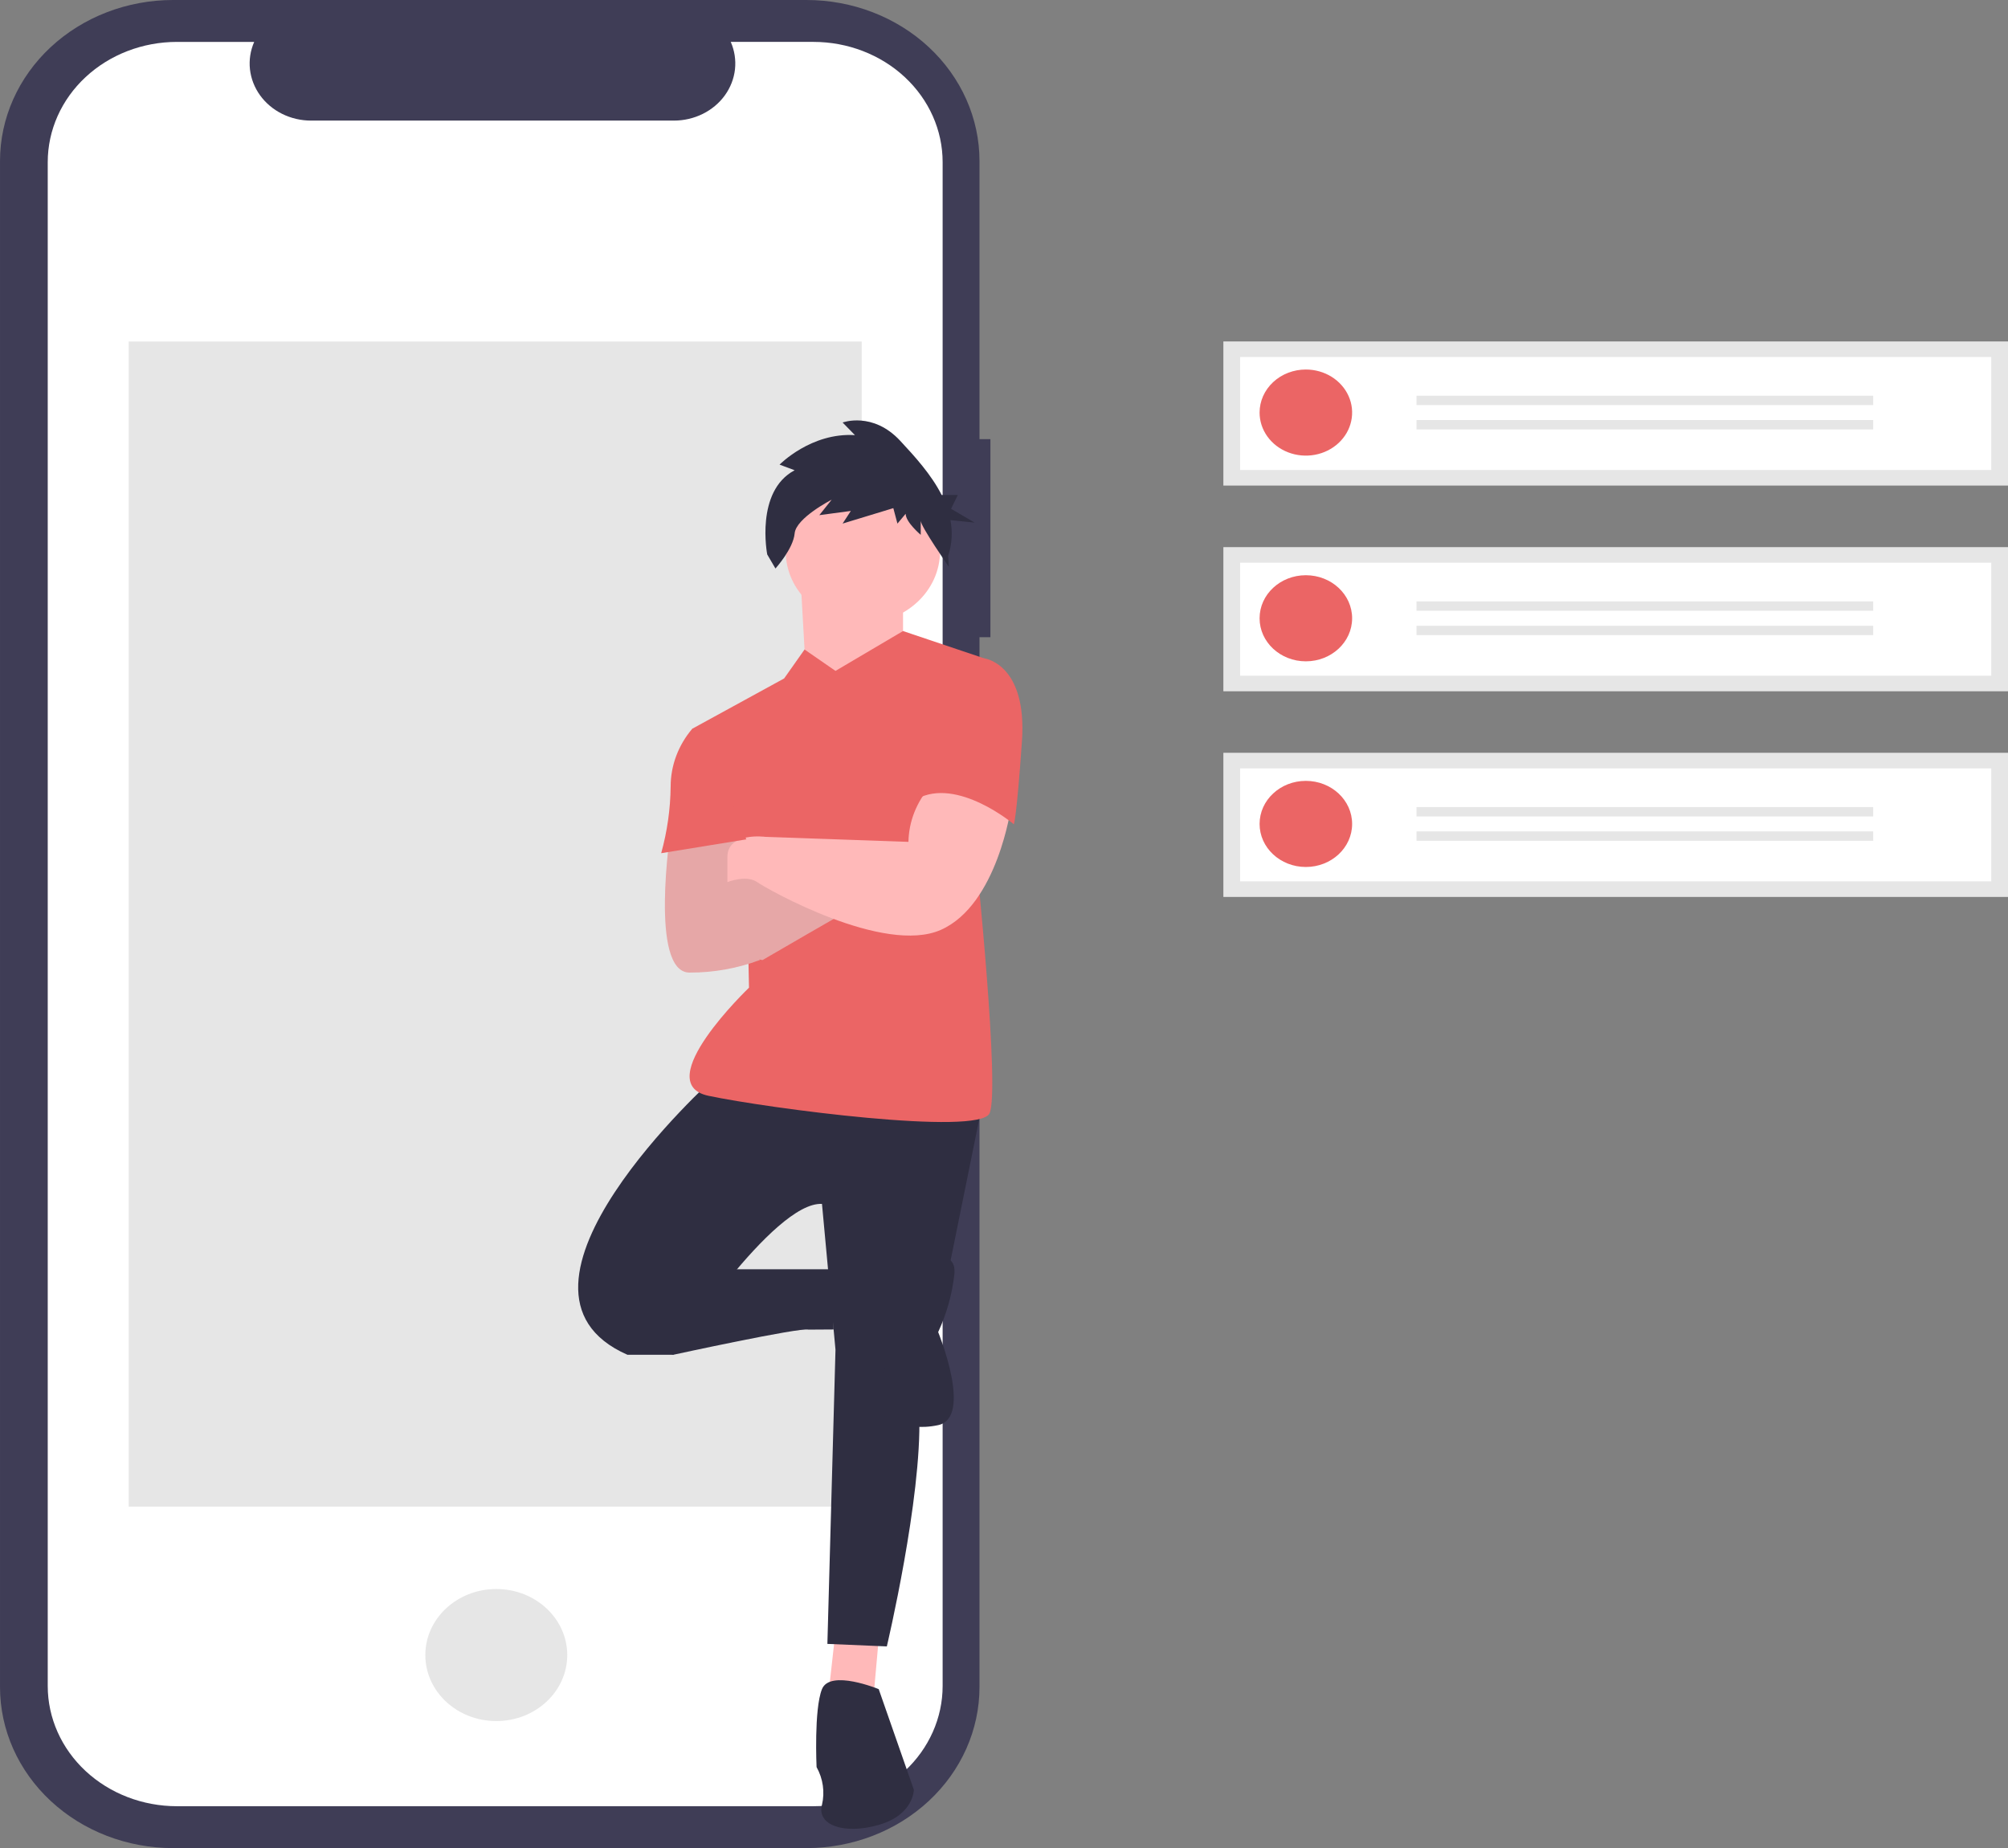 <svg width="176" height="162" viewBox="0 0 176 162" fill="none" xmlns="http://www.w3.org/2000/svg">
<rect x="0" y="0" width="176" height="162" fill="#808080" stroke="none"/>
<g clip-path="url(#clip0)">
<path d="M86.809 38.497H85.852V14.113C85.852 10.37 84.254 6.78 81.41 4.133C78.566 1.487 74.708 0 70.686 0H15.167C11.145 0 7.287 1.487 4.443 4.133C1.599 6.78 0.001 10.37 0.001 14.113V147.887C0.001 151.629 1.599 155.219 4.443 157.866C7.287 160.512 11.145 161.999 15.167 161.999H70.686C74.708 161.999 78.565 160.512 81.41 157.866C84.254 155.219 85.852 151.629 85.852 147.887V55.854H86.808L86.809 38.497Z" fill="#3F3D56"/>
<path d="M71.297 3.672H64.05C64.383 4.432 64.511 5.257 64.421 6.074C64.331 6.891 64.026 7.675 63.534 8.357C63.042 9.038 62.377 9.597 61.598 9.983C60.819 10.369 59.95 10.571 59.068 10.571H27.262C26.38 10.571 25.511 10.369 24.732 9.983C23.953 9.597 23.288 9.038 22.796 8.357C22.304 7.675 22 6.891 21.909 6.075C21.819 5.258 21.947 4.433 22.28 3.673H15.51C12.506 3.673 9.625 4.783 7.501 6.759C5.377 8.736 4.184 11.417 4.184 14.212V147.789C4.184 150.584 5.377 153.265 7.501 155.242C9.625 157.218 12.506 158.328 15.51 158.328H71.295C74.299 158.328 77.18 157.218 79.304 155.242C81.428 153.265 82.621 150.584 82.621 147.789V14.211C82.621 11.416 81.428 8.735 79.304 6.759C77.18 4.782 74.299 3.672 71.295 3.672H71.297Z" fill="white"/>
<path d="M75.527 29.938H11.282V132.065H75.527V29.938Z" fill="#E6E6E6"/>
<path d="M43.499 150.864C46.934 150.864 49.719 148.273 49.719 145.077C49.719 141.88 46.934 139.289 43.499 139.289C40.065 139.289 37.28 141.88 37.28 145.077C37.28 148.273 40.065 150.864 43.499 150.864Z" fill="#E6E6E6"/>
<path d="M73.23 142.996L72.519 149.387L76.546 148.947L77.019 143.657L73.23 142.996Z" fill="#FFB9B9"/>
<path d="M62.572 94.512C62.572 94.512 41.967 113.024 54.993 118.755H59.02C59.02 118.755 67.783 105.31 72.046 105.531L73.23 118.314L72.52 144.099L77.73 144.32C77.73 144.32 80.809 131.317 80.572 124.044L86.02 97.156L62.572 94.512Z" fill="#2F2E41"/>
<path d="M56.177 117.874L59.019 118.755C59.019 118.755 70.151 116.331 70.86 116.551L73.064 116.537L72.992 111.262H63.519L56.177 117.874Z" fill="#2F2E41"/>
<path d="M77.019 148.065C77.019 148.065 72.756 146.302 72.046 148.065C71.335 149.828 71.572 154.897 71.572 154.897C72.14 155.914 72.308 157.083 72.046 158.203C71.572 159.966 73.94 160.847 77.019 159.966C80.098 159.084 80.098 156.881 80.098 156.881L77.019 148.065Z" fill="#2F2E41"/>
<path d="M80.572 110.818C80.572 110.818 83.888 109.055 83.651 111.699C83.454 113.446 82.975 115.155 82.23 116.768C82.23 116.768 85.308 124.262 82.23 124.923C79.151 125.584 76.782 124.041 76.782 122.939C76.782 121.837 80.572 110.818 80.572 110.818Z" fill="#2F2E41"/>
<path d="M70.151 50.435L70.625 58.81L74.651 62.115L79.151 56.165V50.215L70.151 50.435Z" fill="#FFB9B9"/>
<path d="M73.23 58.809L70.518 56.934L68.73 59.47L60.677 63.878L65.414 75.338L65.65 86.578C65.65 86.578 56.887 94.952 62.098 96.055C67.308 97.156 85.782 99.581 86.729 97.597C87.677 95.614 85.545 75.118 85.545 75.118L86.256 57.707L79.151 55.316L73.23 58.809Z" fill="#EB6565"/>
<path d="M58.782 72.766C58.782 72.766 56.887 85.254 60.44 85.254C62.55 85.26 64.641 84.886 66.598 84.152L63.756 77.32L64.94 72.691L58.782 72.766Z" fill="#FFB9B9"/>
<path d="M64.23 83.713L66.835 84.154C66.835 84.154 74.414 79.746 74.888 79.526C75.361 79.305 67.308 75.559 67.308 75.559L61.861 77.542L64.23 83.713Z" fill="#FFB9B9"/>
<path opacity="0.1" d="M67.308 75.556L63.888 76.802L64.94 72.691L58.782 72.765C58.782 72.765 56.888 85.253 60.441 85.253C62.55 85.259 64.642 84.885 66.598 84.151L66.58 84.108L66.835 84.151C66.835 84.151 74.414 79.743 74.888 79.523C75.361 79.302 67.308 75.556 67.308 75.556Z" fill="black"/>
<path d="M75.63 54.614C79.365 54.614 82.393 51.796 82.393 48.321C82.393 44.845 79.365 42.027 75.63 42.027C71.895 42.027 68.867 44.845 68.867 48.321C68.867 51.796 71.895 54.614 75.63 54.614Z" fill="#FFB9B9"/>
<path d="M69.65 41.22L68.329 40.728C68.329 40.728 71.092 37.897 74.936 38.143L73.855 37.036C73.855 37.036 76.498 36.051 78.9 38.636C80.163 39.993 81.624 41.591 82.536 43.39H83.951L83.361 44.6L85.427 45.81L83.305 45.593C83.506 46.638 83.438 47.712 83.105 48.727L83.162 49.684C83.162 49.684 80.702 46.143 80.702 45.651V46.882C80.702 46.882 79.381 45.774 79.381 45.036L78.66 45.897L78.299 44.542L73.854 45.895L74.575 44.788L71.812 45.157L72.893 43.803C72.893 43.803 69.77 45.403 69.65 46.757C69.529 48.111 67.968 49.833 67.968 49.833L67.247 48.603C67.247 48.603 66.167 43.066 69.65 41.22Z" fill="#2F2E41"/>
<path d="M81.519 68.947C80.324 70.321 79.657 72.028 79.624 73.795L67.072 73.355C67.072 73.355 63.756 72.914 63.756 75.118V77.322C63.756 77.322 65.414 76.66 66.361 77.322C67.308 77.983 77.493 83.713 82.466 81.509C87.44 79.305 88.624 70.71 88.624 70.71C88.624 70.71 84.124 67.184 81.519 68.947Z" fill="#FFB9B9"/>
<path d="M84.362 57.927L86.257 57.707C86.257 57.707 90.047 58.148 89.573 64.98C89.099 71.812 88.862 72.253 88.862 72.253C88.862 72.253 83.889 68.065 80.336 70.049L84.362 57.927Z" fill="#EB6565"/>
<path d="M61.624 63.879H60.677C59.45 65.322 58.782 67.108 58.782 68.948C58.761 70.919 58.482 72.88 57.953 74.788L65.414 73.576L61.624 63.879Z" fill="#EB6565"/>
<path d="M176 29.93H107.228V42.564H176V29.93Z" fill="#E6E6E6"/>
<path d="M108.694 41.199H174.534V31.293H108.694V41.199Z" fill="white"/>
<path d="M114.457 32.391C115.26 32.391 116.044 32.612 116.711 33.027C117.378 33.441 117.898 34.031 118.205 34.72C118.512 35.41 118.592 36.169 118.435 36.901C118.279 37.633 117.893 38.306 117.325 38.833C116.758 39.361 116.036 39.721 115.249 39.866C114.462 40.012 113.646 39.937 112.905 39.651C112.164 39.366 111.531 38.882 111.085 38.261C110.639 37.641 110.402 36.911 110.402 36.165C110.402 35.164 110.829 34.204 111.59 33.496C112.35 32.788 113.382 32.391 114.457 32.391V32.391Z" fill="#EB6565"/>
<path d="M164.185 34.688H124.156V35.508H164.185V34.688Z" fill="#E6E6E6"/>
<path d="M164.185 36.82H124.156V37.641H164.185V36.82Z" fill="#E6E6E6"/>
<path d="M176 47.961H107.228V60.596H176V47.961Z" fill="#E6E6E6"/>
<path d="M108.694 59.23H174.534V49.324H108.694V59.23Z" fill="white"/>
<path d="M114.457 57.97C116.698 57.97 118.513 56.28 118.513 54.196C118.513 52.112 116.698 50.422 114.457 50.422C112.217 50.422 110.402 52.112 110.402 54.196C110.402 56.28 112.217 57.97 114.457 57.97Z" fill="#EB6565"/>
<path d="M164.185 52.719H124.156V53.539H164.185V52.719Z" fill="#E6E6E6"/>
<path d="M164.185 54.852H124.156V55.672H164.185V54.852Z" fill="#E6E6E6"/>
<path d="M176 65.988H107.228V78.623H176V65.988Z" fill="#E6E6E6"/>
<path d="M108.694 77.257H174.534V67.352H108.694V77.257Z" fill="white"/>
<path d="M114.457 75.997C116.698 75.997 118.513 74.308 118.513 72.223C118.513 70.139 116.698 68.449 114.457 68.449C112.217 68.449 110.402 70.139 110.402 72.223C110.402 74.308 112.217 75.997 114.457 75.997Z" fill="#EB6565"/>
<path d="M164.185 70.746H124.156V71.567H164.185V70.746Z" fill="#E6E6E6"/>
<path d="M164.185 72.879H124.156V73.699H164.185V72.879Z" fill="#E6E6E6"/>
</g>
<defs>
<clipPath id="clip0">
<rect width="176" height="162" fill="white"/>
</clipPath>
</defs>
</svg>
